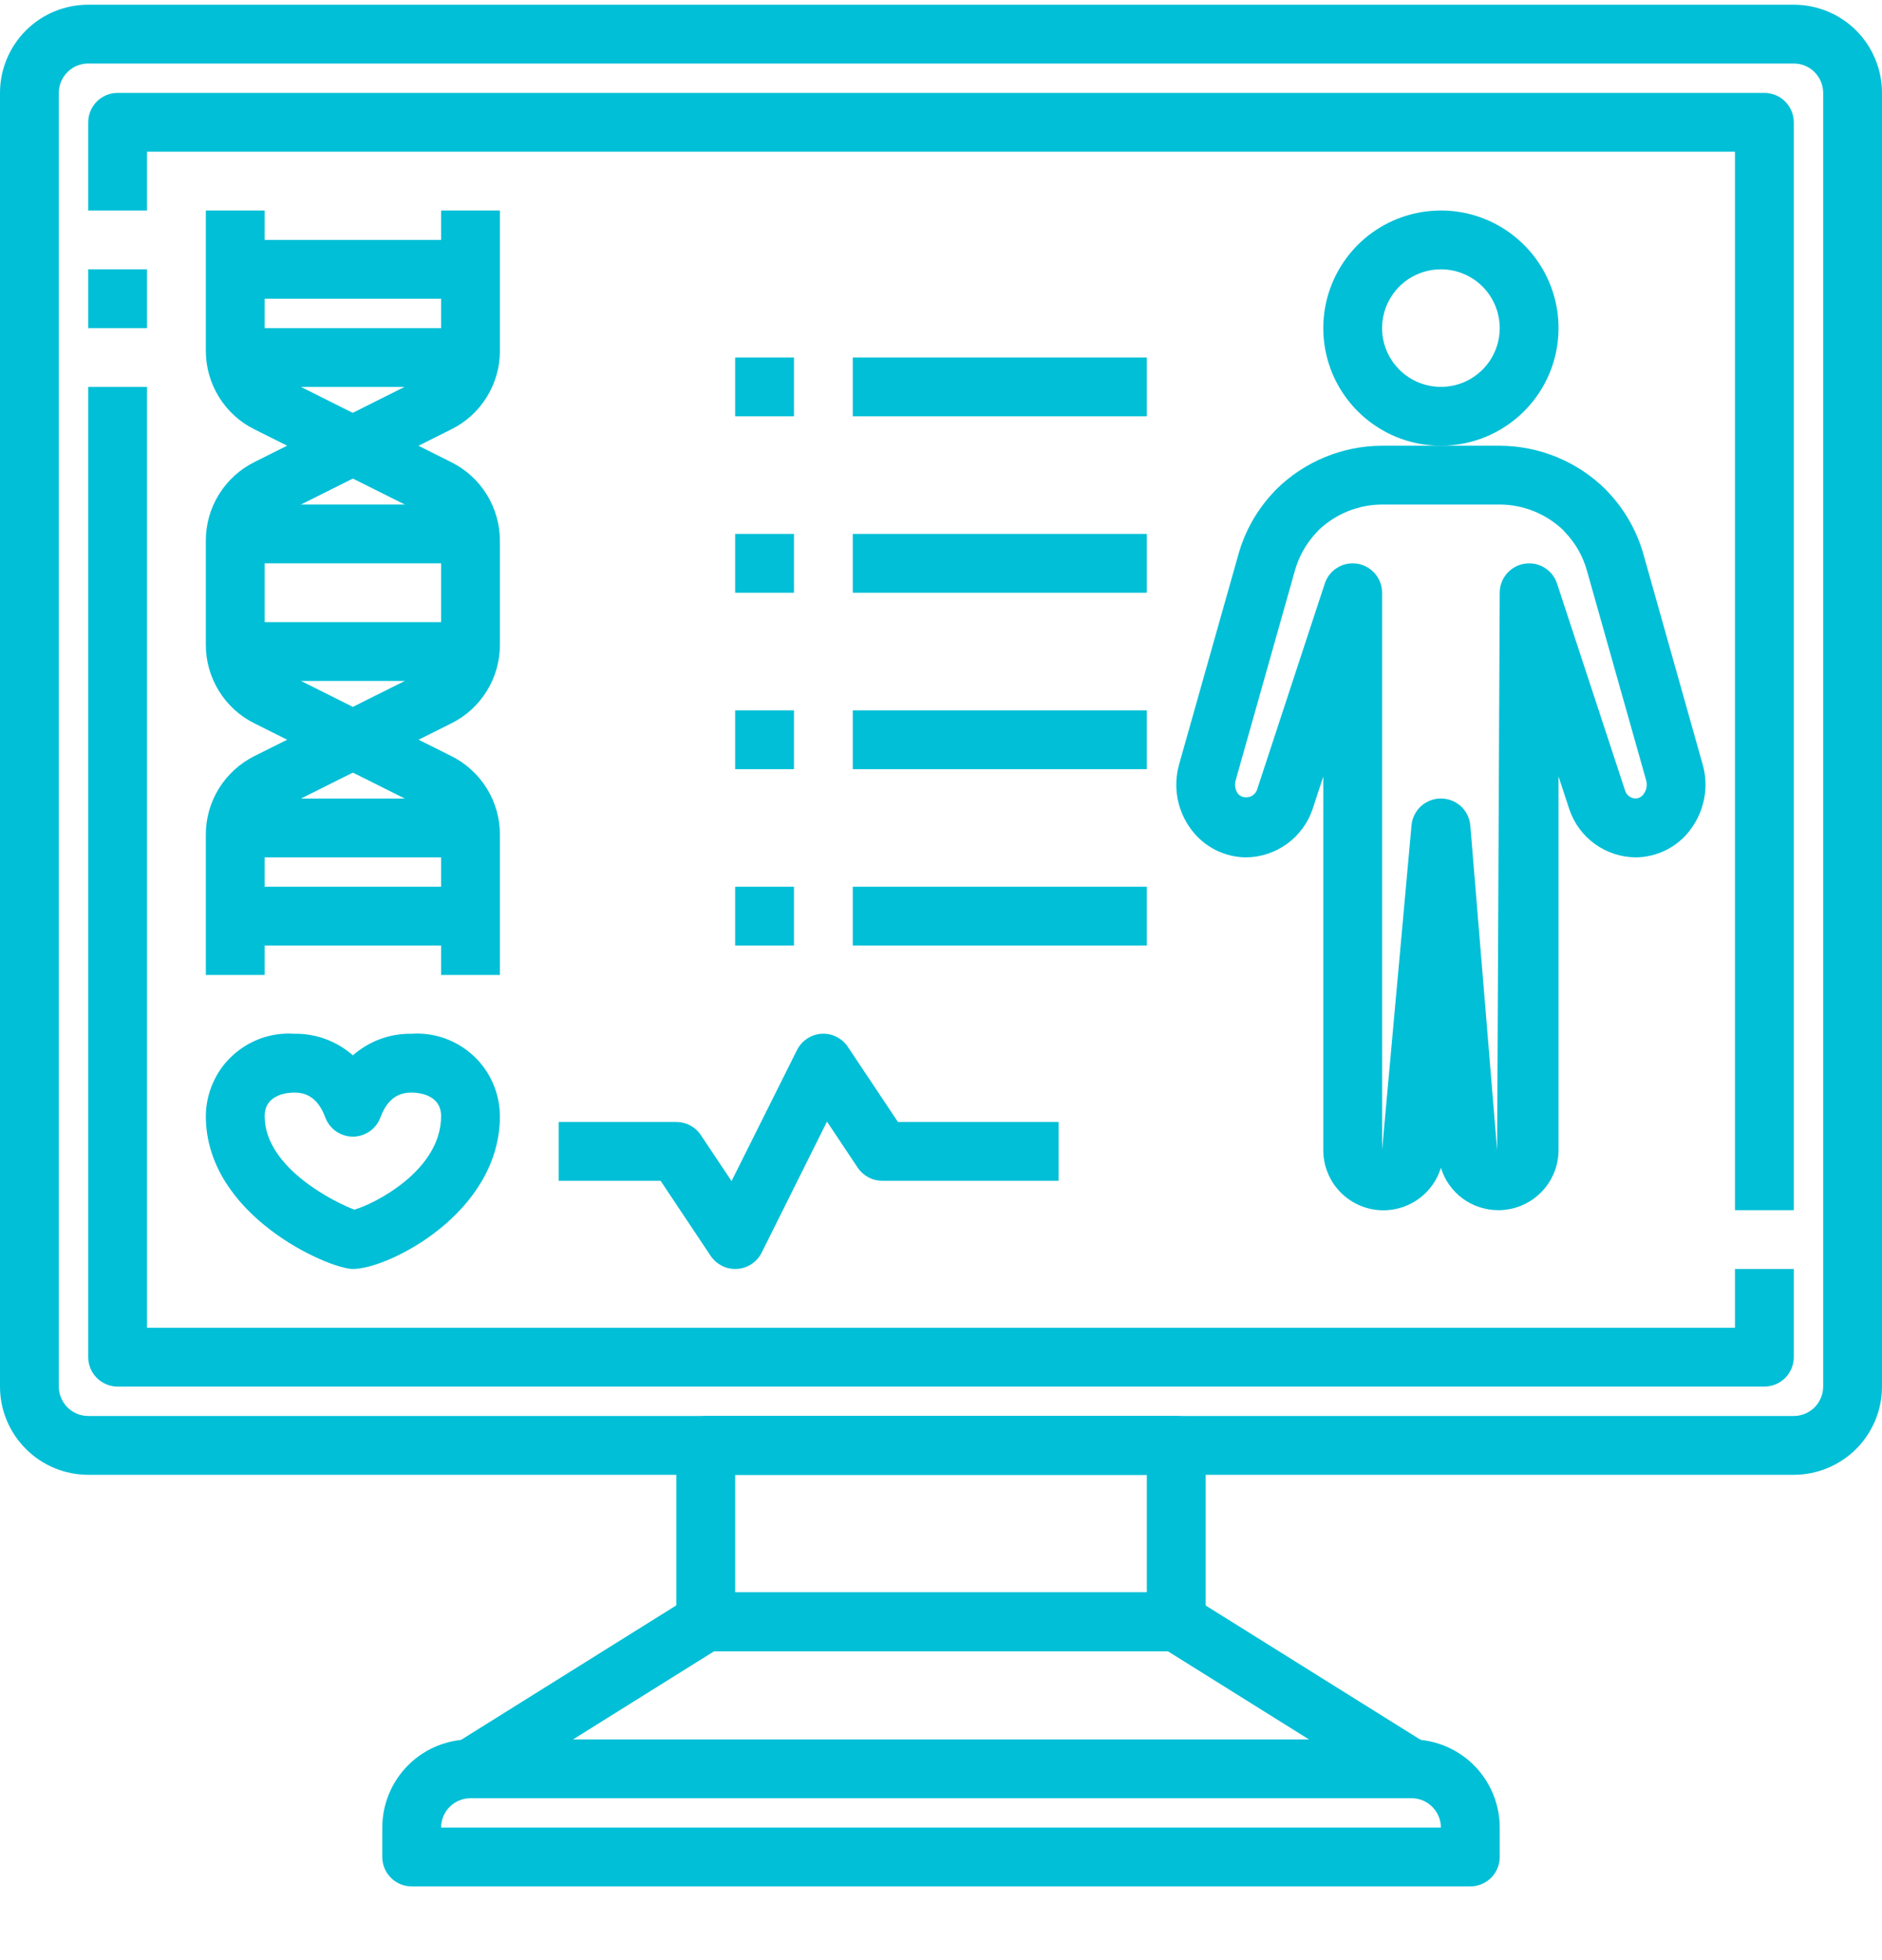 <svg width="24" height="25" viewBox="0 0 24 25" fill="none" xmlns="http://www.w3.org/2000/svg">
<g clip-path="url(#clip0_4548_12291)">
<path d="M22.875 18.81H1.125C0.827 18.81 0.54 18.691 0.33 18.48C0.119 18.269 0 17.983 0 17.685L0 1.185C0 0.886 0.119 0.6 0.33 0.389C0.54 0.178 0.827 0.06 1.125 0.06L22.875 0.06C23.173 0.06 23.459 0.178 23.671 0.389C23.881 0.6 24 0.886 24 1.185V17.685C24 17.983 23.881 18.269 23.671 18.48C23.459 18.691 23.173 18.81 22.875 18.81ZM1.125 0.81C1.026 0.81 0.93 0.849 0.86 0.92C0.79 0.99 0.75 1.085 0.75 1.185V17.685C0.75 17.784 0.79 17.88 0.86 17.95C0.93 18.02 1.026 18.06 1.125 18.06H22.875C22.974 18.06 23.07 18.02 23.14 17.95C23.21 17.88 23.25 17.784 23.25 17.685V1.185C23.25 1.085 23.21 0.99 23.14 0.92C23.07 0.849 22.974 0.81 22.875 0.81H1.125Z" fill="#00BFD6"/>
<path d="M15 21.06H9C8.901 21.06 8.805 21.02 8.735 20.95C8.665 20.88 8.625 20.784 8.625 20.685V18.435C8.625 18.335 8.665 18.24 8.735 18.17C8.805 18.099 8.901 18.06 9 18.06H15C15.1 18.06 15.195 18.099 15.265 18.17C15.335 18.24 15.375 18.335 15.375 18.435V20.685C15.375 20.784 15.335 20.88 15.265 20.95C15.195 21.02 15.1 21.06 15 21.06ZM9.375 20.31H14.625V18.81H9.375V20.31Z" fill="#00BFD6"/>
<path d="M17.801 22.878L14.892 21.06H9.108L6.199 22.878L5.801 22.24L8.801 20.365C8.861 20.329 8.93 20.309 9 20.31H15C15.07 20.31 15.139 20.33 15.199 20.367L18.199 22.242L17.801 22.878Z" fill="#00BFD6"/>
<path d="M18.75 24.06H5.25C5.151 24.06 5.055 24.02 4.985 23.95C4.915 23.88 4.875 23.784 4.875 23.685V23.31C4.875 23.011 4.994 22.725 5.205 22.514C5.415 22.303 5.702 22.185 6 22.185H18C18.298 22.185 18.584 22.303 18.796 22.514C19.006 22.725 19.125 23.011 19.125 23.31V23.685C19.125 23.784 19.085 23.88 19.015 23.95C18.945 24.02 18.849 24.06 18.75 24.06ZM5.625 23.31H18.375C18.375 23.21 18.335 23.115 18.265 23.045C18.195 22.974 18.099 22.935 18 22.935H6C5.901 22.935 5.805 22.974 5.735 23.045C5.665 23.115 5.625 23.21 5.625 23.31Z" fill="#00BFD6"/>
<path d="M1.125 3.435H1.875V4.185H1.125V3.435Z" fill="#00BFD6"/>
<path d="M22.5 17.685H1.5C1.401 17.685 1.305 17.645 1.235 17.575C1.165 17.505 1.125 17.409 1.125 17.31V4.935H1.875V16.935H22.125V16.185H22.875V17.31C22.875 17.409 22.835 17.505 22.765 17.575C22.695 17.645 22.599 17.685 22.5 17.685Z" fill="#00BFD6"/>
<path d="M22.875 15.435H22.125V1.935H1.875V2.685H1.125V1.56C1.125 1.46 1.165 1.365 1.235 1.295C1.305 1.224 1.401 1.185 1.5 1.185H22.5C22.599 1.185 22.695 1.224 22.765 1.295C22.835 1.365 22.875 1.46 22.875 1.56V15.435Z" fill="#00BFD6"/>
<path d="M18.375 5.685C18.078 5.685 17.788 5.597 17.542 5.432C17.295 5.267 17.103 5.033 16.989 4.759C16.876 4.485 16.846 4.183 16.904 3.892C16.962 3.601 17.105 3.334 17.314 3.124C17.524 2.914 17.791 2.772 18.082 2.714C18.373 2.656 18.675 2.685 18.949 2.799C19.223 2.913 19.457 3.105 19.622 3.351C19.787 3.598 19.875 3.888 19.875 4.185C19.875 4.583 19.717 4.964 19.436 5.245C19.154 5.527 18.773 5.685 18.375 5.685ZM18.375 3.435C18.227 3.435 18.082 3.479 17.958 3.561C17.835 3.644 17.739 3.761 17.682 3.898C17.625 4.035 17.61 4.186 17.639 4.331C17.668 4.477 17.74 4.61 17.845 4.715C17.95 4.82 18.083 4.891 18.229 4.92C18.374 4.949 18.525 4.934 18.662 4.878C18.799 4.821 18.916 4.725 18.999 4.601C19.081 4.478 19.125 4.333 19.125 4.185C19.125 3.986 19.046 3.795 18.905 3.654C18.765 3.514 18.574 3.435 18.375 3.435Z" fill="#00BFD6"/>
<path d="M19.108 15.435C18.944 15.435 18.784 15.383 18.652 15.286C18.52 15.188 18.423 15.051 18.375 14.894C18.321 15.07 18.206 15.22 18.051 15.318C17.895 15.416 17.71 15.455 17.528 15.428C17.346 15.401 17.181 15.309 17.061 15.17C16.941 15.031 16.875 14.853 16.875 14.669V9.904L16.739 10.318C16.68 10.496 16.566 10.65 16.415 10.761C16.264 10.871 16.083 10.932 15.896 10.935C15.758 10.935 15.623 10.902 15.501 10.841C15.379 10.779 15.273 10.69 15.191 10.58C15.103 10.462 15.043 10.326 15.016 10.181C14.99 10.037 14.997 9.888 15.037 9.747L15.793 7.07C15.875 6.777 16.027 6.507 16.235 6.285L16.275 6.242C16.634 5.887 17.119 5.686 17.625 5.685H19.125C19.631 5.687 20.115 5.886 20.475 6.242L20.516 6.286C20.724 6.508 20.875 6.777 20.958 7.07L21.712 9.747C21.753 9.888 21.76 10.037 21.733 10.181C21.706 10.326 21.646 10.462 21.558 10.58C21.477 10.69 21.371 10.779 21.249 10.841C21.126 10.902 20.991 10.935 20.855 10.935C20.669 10.932 20.488 10.873 20.338 10.764C20.187 10.655 20.074 10.502 20.014 10.326L19.875 9.903V14.668C19.875 14.871 19.794 15.066 19.65 15.21C19.506 15.354 19.311 15.435 19.108 15.435ZM18.375 10.185C18.469 10.184 18.56 10.22 18.63 10.283C18.699 10.347 18.742 10.435 18.75 10.529L19.092 14.672L19.125 7.56C19.125 7.471 19.157 7.384 19.215 7.317C19.273 7.249 19.353 7.204 19.441 7.19C19.529 7.176 19.619 7.193 19.695 7.24C19.771 7.286 19.828 7.358 19.856 7.443L20.724 10.084C20.733 10.112 20.75 10.137 20.774 10.155C20.797 10.173 20.825 10.183 20.855 10.185C20.876 10.184 20.896 10.179 20.915 10.169C20.933 10.159 20.949 10.145 20.961 10.127C20.979 10.102 20.992 10.073 20.997 10.043C21.002 10.012 21.001 9.981 20.992 9.951L20.236 7.274C20.186 7.097 20.095 6.934 19.969 6.8L19.928 6.755C19.711 6.551 19.424 6.436 19.125 6.435H17.625C17.326 6.436 17.039 6.551 16.821 6.756L16.781 6.799C16.656 6.934 16.564 7.097 16.514 7.274L15.758 9.951C15.749 9.981 15.748 10.012 15.753 10.043C15.758 10.073 15.771 10.102 15.789 10.127C15.806 10.145 15.828 10.157 15.851 10.164C15.874 10.171 15.899 10.172 15.923 10.166C15.947 10.162 15.969 10.151 15.987 10.135C16.006 10.119 16.02 10.099 16.029 10.076L16.894 7.443C16.922 7.358 16.979 7.286 17.055 7.24C17.131 7.193 17.221 7.176 17.309 7.19C17.397 7.204 17.477 7.249 17.535 7.317C17.593 7.384 17.625 7.471 17.625 7.56V14.668L18 10.529C18.008 10.435 18.051 10.347 18.12 10.283C18.19 10.22 18.281 10.184 18.375 10.185Z" fill="#00BFD6"/>
<path d="M3.375 12.435H2.625V10.648C2.624 10.439 2.682 10.234 2.792 10.056C2.902 9.879 3.059 9.735 3.247 9.642L5.418 8.557C5.48 8.526 5.533 8.478 5.569 8.419C5.606 8.359 5.625 8.291 5.625 8.221V6.898C5.625 6.829 5.606 6.76 5.569 6.701C5.533 6.642 5.48 6.594 5.418 6.563L3.247 5.477C3.059 5.385 2.902 5.241 2.792 5.063C2.682 4.885 2.624 4.68 2.625 4.471V2.685H3.375V4.471C3.375 4.541 3.394 4.609 3.431 4.669C3.467 4.728 3.52 4.776 3.582 4.807L5.753 5.894C5.94 5.987 6.098 6.13 6.207 6.307C6.317 6.485 6.375 6.69 6.375 6.898V8.221C6.376 8.43 6.318 8.635 6.208 8.813C6.098 8.991 5.941 9.135 5.753 9.227L3.582 10.313C3.52 10.344 3.467 10.392 3.431 10.451C3.394 10.51 3.375 10.579 3.375 10.648V12.435Z" fill="#00BFD6"/>
<path d="M6.375 12.435H5.625V10.648C5.625 10.579 5.606 10.51 5.569 10.451C5.533 10.392 5.48 10.344 5.418 10.313L3.247 9.227C3.059 9.135 2.902 8.991 2.792 8.813C2.682 8.635 2.624 8.43 2.625 8.221V6.898C2.624 6.689 2.682 6.484 2.792 6.306C2.902 6.129 3.059 5.985 3.247 5.892L5.418 4.805C5.48 4.774 5.532 4.726 5.569 4.668C5.605 4.609 5.625 4.541 5.625 4.471V2.685H6.375V4.471C6.376 4.68 6.318 4.885 6.208 5.063C6.098 5.241 5.941 5.385 5.753 5.477L3.582 6.563C3.52 6.594 3.467 6.642 3.431 6.701C3.394 6.76 3.375 6.829 3.375 6.898V8.221C3.375 8.291 3.394 8.359 3.431 8.419C3.467 8.478 3.52 8.526 3.582 8.557L5.753 9.642C5.941 9.735 6.098 9.879 6.208 10.056C6.318 10.234 6.376 10.439 6.375 10.648V12.435Z" fill="#00BFD6"/>
<path d="M3 4.185H6V4.935H3V4.185Z" fill="#00BFD6"/>
<path d="M3 3.06H6V3.81H3V3.06Z" fill="#00BFD6"/>
<path d="M3 11.31H6V12.06H3V11.31Z" fill="#00BFD6"/>
<path d="M3 10.185H6V10.935H3V10.185Z" fill="#00BFD6"/>
<path d="M3 7.935H6V8.685H3V7.935Z" fill="#00BFD6"/>
<path d="M3 6.435H6V7.185H3V6.435Z" fill="#00BFD6"/>
<path d="M4.5 16.185C4.195 16.185 2.625 15.506 2.625 14.235C2.626 14.091 2.656 13.948 2.714 13.816C2.771 13.684 2.855 13.565 2.961 13.467C3.066 13.369 3.191 13.293 3.326 13.244C3.462 13.196 3.606 13.175 3.75 13.185C4.026 13.18 4.293 13.278 4.5 13.46C4.707 13.278 4.974 13.18 5.25 13.185C5.394 13.175 5.538 13.196 5.674 13.244C5.809 13.293 5.934 13.369 6.039 13.467C6.145 13.565 6.229 13.684 6.286 13.816C6.344 13.948 6.374 14.091 6.375 14.235C6.375 15.472 4.952 16.185 4.5 16.185ZM3.75 13.935C3.687 13.935 3.375 13.949 3.375 14.235C3.375 14.903 4.294 15.346 4.519 15.428C4.753 15.364 5.625 14.938 5.625 14.235C5.625 13.949 5.313 13.935 5.25 13.935C5.13 13.935 4.957 13.968 4.851 14.252C4.825 14.324 4.777 14.386 4.714 14.43C4.651 14.473 4.576 14.497 4.5 14.497C4.423 14.497 4.349 14.473 4.286 14.43C4.223 14.386 4.175 14.324 4.148 14.252C4.043 13.968 3.87 13.935 3.75 13.935Z" fill="#00BFD6"/>
<path d="M9.375 16.185C9.313 16.185 9.253 16.17 9.198 16.14C9.144 16.111 9.097 16.069 9.063 16.018L8.424 15.06H7.125V14.31H8.625C8.687 14.31 8.747 14.325 8.802 14.354C8.856 14.383 8.903 14.425 8.937 14.477L9.329 15.064L10.164 13.392C10.194 13.333 10.238 13.283 10.293 13.247C10.348 13.211 10.411 13.189 10.476 13.185C10.542 13.181 10.608 13.194 10.666 13.224C10.725 13.253 10.776 13.297 10.812 13.352L11.451 14.31H13.5V15.06H11.25C11.188 15.06 11.127 15.045 11.073 15.015C11.019 14.986 10.972 14.944 10.938 14.893L10.546 14.305L9.713 15.977C9.683 16.036 9.639 16.086 9.584 16.122C9.529 16.159 9.466 16.18 9.4 16.184L9.375 16.185Z" fill="#00BFD6"/>
<path d="M10.875 4.56H14.625V5.31H10.875V4.56Z" fill="#00BFD6"/>
<path d="M10.875 6.81H14.625V7.56H10.875V6.81Z" fill="#00BFD6"/>
<path d="M10.875 9.06H14.625V9.81H10.875V9.06Z" fill="#00BFD6"/>
<path d="M10.875 11.31H14.625V12.06H10.875V11.31Z" fill="#00BFD6"/>
<path d="M9.375 6.81H10.125V7.56H9.375V6.81Z" fill="#00BFD6"/>
<path d="M9.375 9.06H10.125V9.81H9.375V9.06Z" fill="#00BFD6"/>
<path d="M9.375 11.31H10.125V12.06H9.375V11.31Z" fill="#00BFD6"/>
<path d="M9.375 4.56H10.125V5.31H9.375V4.56Z" fill="#00BFD6"/>
</g>
<defs>
<clipPath id="clip0_4548_12291">
<rect width="24" height="24" fill="white" transform="translate(0 0.06)"/>
</clipPath>
</defs>
</svg>
